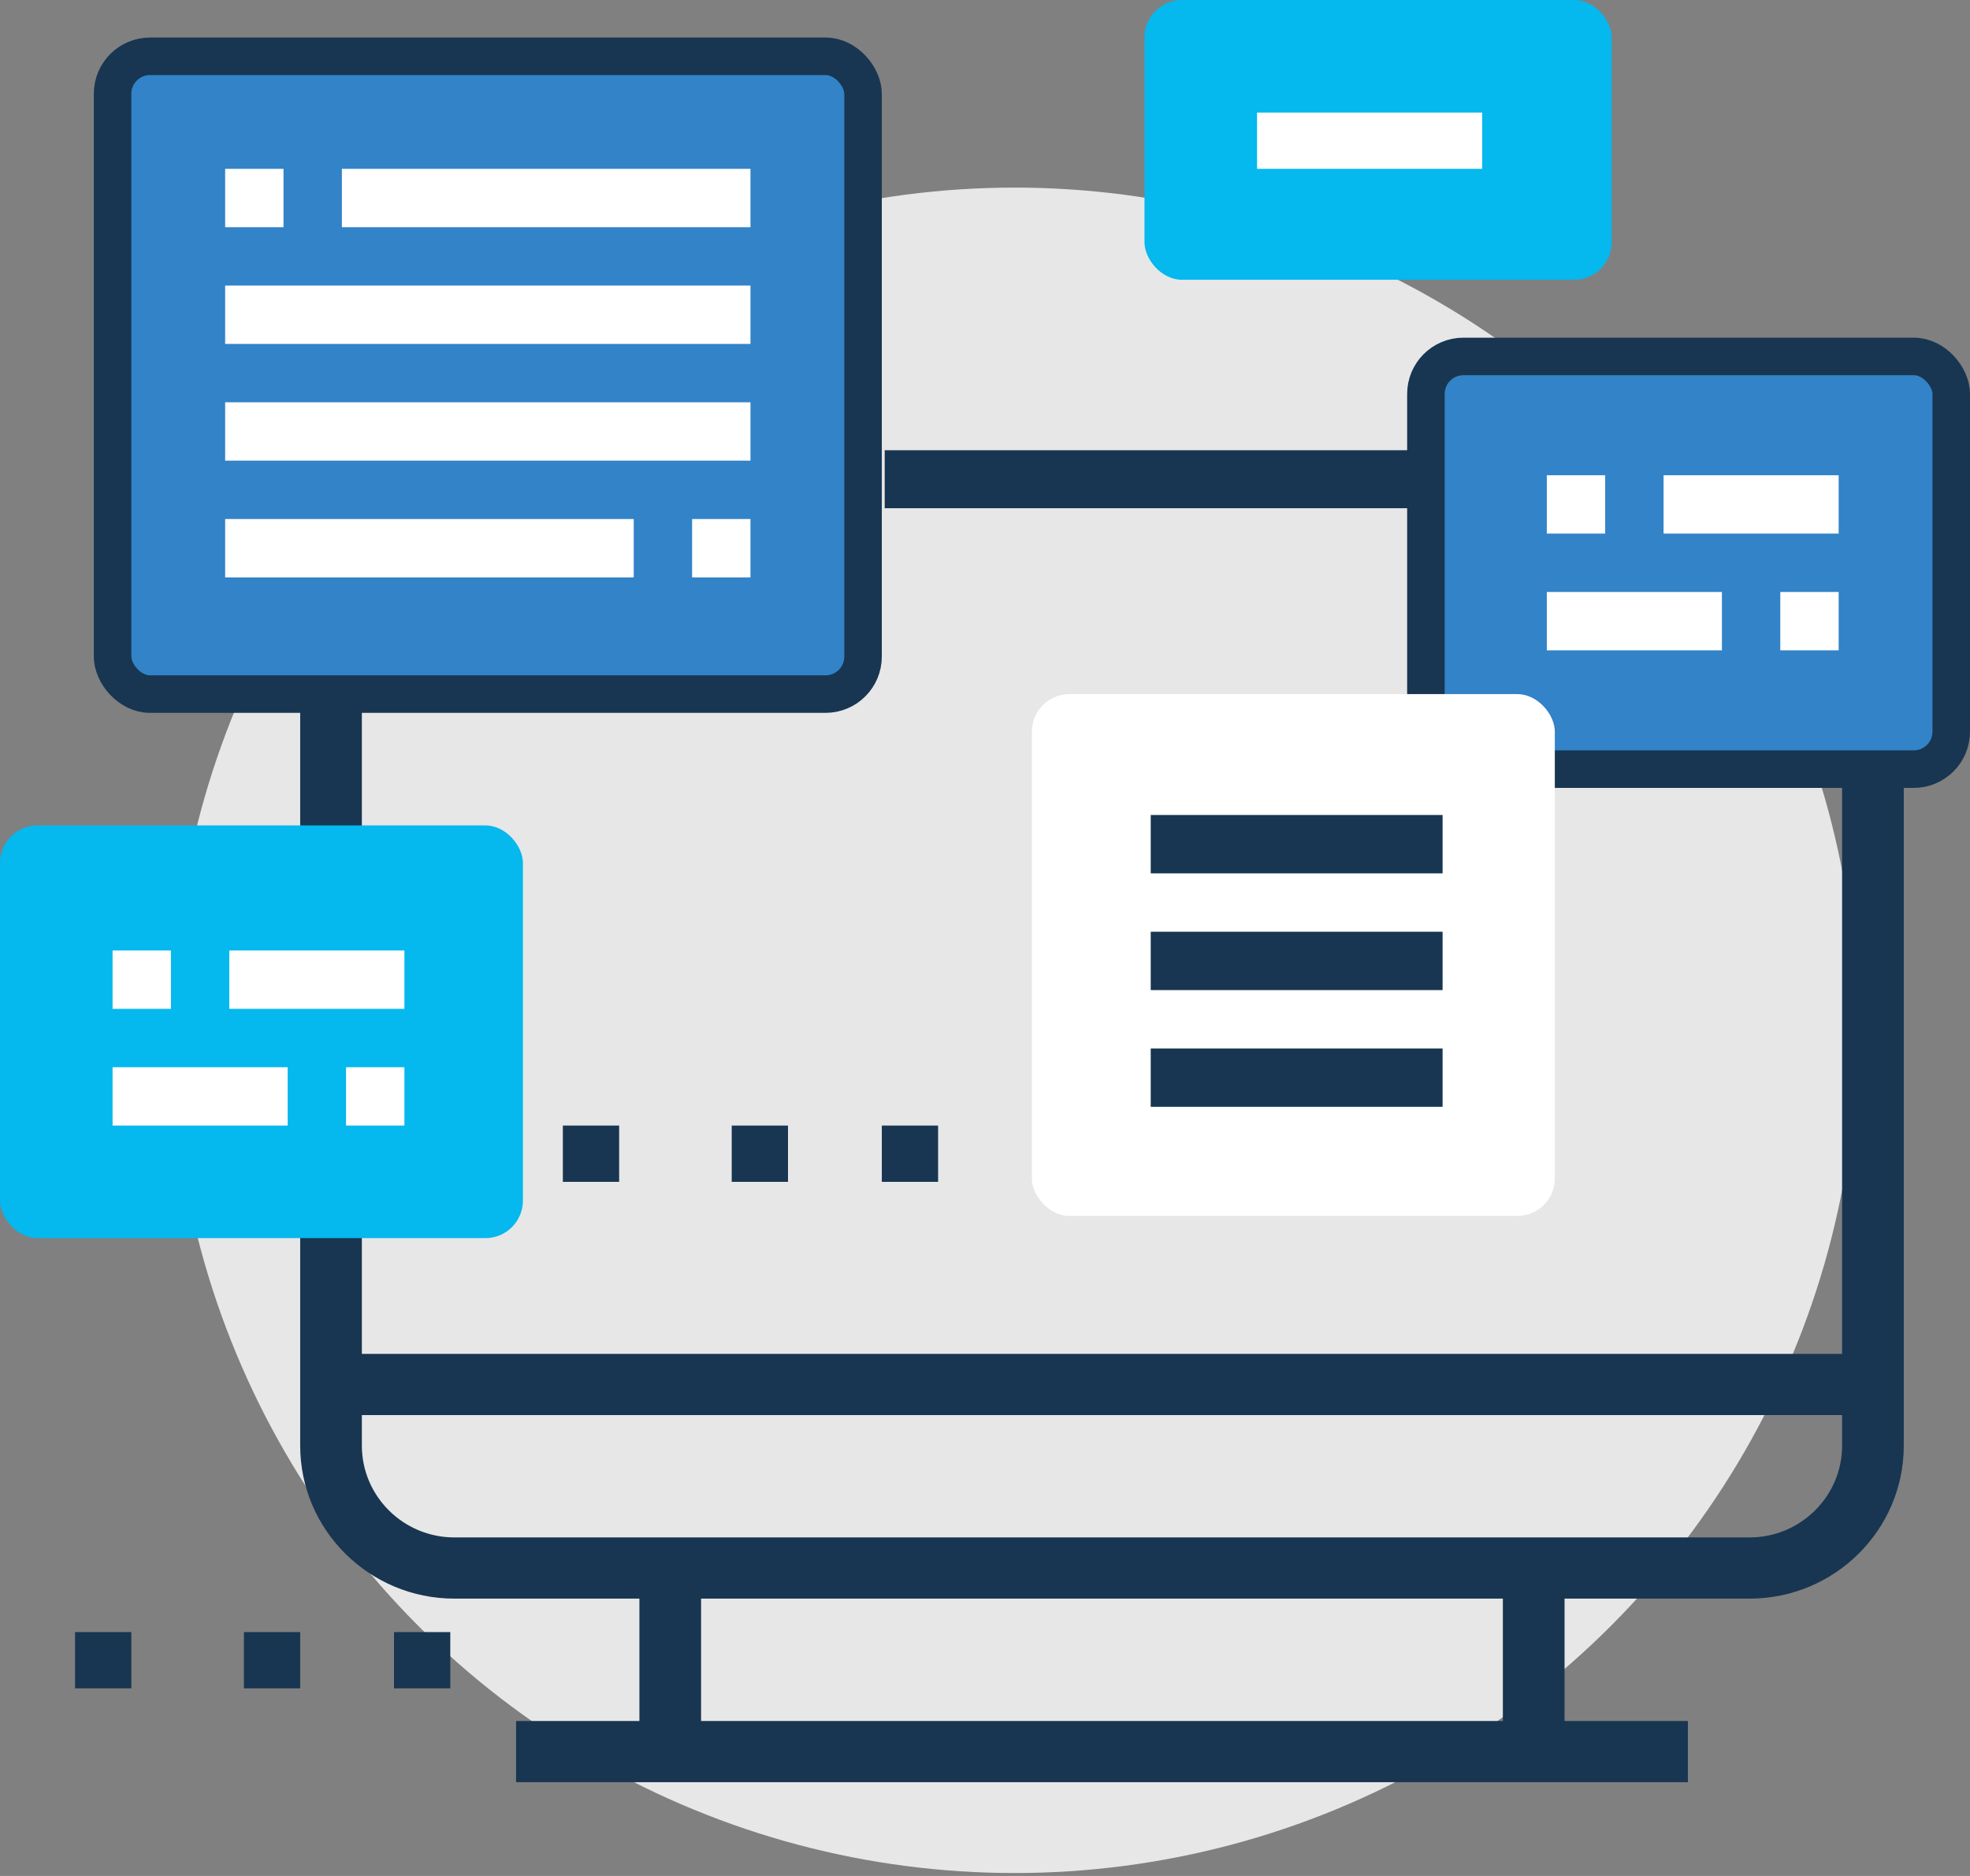 <?xml version="1.0" encoding="UTF-8"?>
<svg width="105px" height="100px" viewBox="0 0 105 100" version="1.1" xmlns="http://www.w3.org/2000/svg" xmlns:xlink="http://www.w3.org/1999/xlink">
    <rect x="0" y="0" width="105" height="100" fill="#808080" stroke="none"/>
    <!-- Generator: Sketch 50 (54983) - http://www.bohemiancoding.com/sketch -->
    <title>explore</title>
    <desc>Created with Sketch.</desc>
    <defs></defs>
    <g id="Welcome" stroke="none" stroke-width="1" fill="none" fill-rule="evenodd">
        <g id="1-index-1440" transform="translate(-823, -526)">
            <g id="explore" transform="translate(823, 526)">
                <g id="Group-14">
                    <circle id="Oval" fill="#E7E7E7" fill-rule="nonzero" cx="54.078" cy="54.922" r="44.922"></circle>
                    <rect id="Rectangle-path" fill="#183651" fill-rule="nonzero" x="47.154" y="24" width="31.154" height="3.091"></rect>
                    <path d="M98.183,39.555 L98.183,72.17 L19.287,72.17 L19.287,37.636 L16,37.636 L16,77.062 C16,81.558 19.687,85.216 24.218,85.216 L34.08,85.216 L34.08,91.739 L27.506,91.739 L27.506,95 L89.964,95 L89.964,91.739 L83.39,91.739 L83.39,85.216 L93.252,85.216 C97.783,85.216 101.47,81.558 101.47,77.062 L101.47,39.555 L98.183,39.555 Z M80.102,91.739 L37.367,91.739 L37.367,85.216 L80.102,85.216 L80.102,91.739 Z M93.252,81.954 L24.218,81.954 C21.5,81.954 19.287,79.759 19.287,77.062 L19.287,75.431 L98.183,75.431 L98.183,77.062 C98.183,79.759 95.97,81.954 93.252,81.954 Z" id="Shape" fill="#183651" fill-rule="nonzero"></path>
                    <rect id="Rectangle-3" stroke="#183651" stroke-width="2" fill="#3283C8" x="76" y="19" width="28" height="22" rx="2"></rect>
                    <rect id="Rectangle-3" stroke="#183651" stroke-width="2" fill="#3283C8" x="6" y="3" width="40" height="34" rx="2"></rect>
                    <rect id="Rectangle-path" fill="#FFFFFF" fill-rule="nonzero" x="12" y="9" width="3.111" height="3.111"></rect>
                    <rect id="Rectangle-path" fill="#FFFFFF" fill-rule="nonzero" x="18.222" y="9" width="21.778" height="3.111"></rect>
                    <rect id="Rectangle-path" fill="#FFFFFF" fill-rule="nonzero" x="36.889" y="27.667" width="3.111" height="3.111"></rect>
                    <rect id="Rectangle-path" fill="#FFFFFF" fill-rule="nonzero" x="12" y="27.667" width="21.778" height="3.111"></rect>
                    <rect id="Rectangle-path" fill="#FFFFFF" fill-rule="nonzero" x="12" y="21.444" width="28" height="3.111"></rect>
                    <rect id="Rectangle-path" fill="#FFFFFF" fill-rule="nonzero" x="12" y="15.222" width="28" height="3.111"></rect>
                    <rect id="Rectangle-path" fill="#FFFFFF" fill-rule="nonzero" x="82.444" y="25.333" width="3.111" height="3.111"></rect>
                    <rect id="Rectangle-path" fill="#FFFFFF" fill-rule="nonzero" x="88.667" y="25.333" width="9.333" height="3.111"></rect>
                    <rect id="Rectangle-path" fill="#FFFFFF" fill-rule="nonzero" x="94.889" y="31.556" width="3.111" height="3.111"></rect>
                    <rect id="Rectangle-path" fill="#FFFFFF" fill-rule="nonzero" x="82.444" y="31.556" width="9.333" height="3.111"></rect>
                    <rect id="Rectangle-3" fill="#05B8EE" x="0" y="44" width="27.871" height="22" rx="2"></rect>
                    <rect id="Rectangle-path" fill="#FFFFFF" fill-rule="nonzero" x="6" y="50.667" width="3.111" height="3.111"></rect>
                    <rect id="Rectangle-path" fill="#FFFFFF" fill-rule="nonzero" x="12.222" y="50.667" width="9.333" height="3.111"></rect>
                    <rect id="Rectangle-path" fill="#FFFFFF" fill-rule="nonzero" x="18.444" y="56.889" width="3.111" height="3.111"></rect>
                    <rect id="Rectangle-path" fill="#FFFFFF" fill-rule="nonzero" x="6" y="56.889" width="9.333" height="3.111"></rect>
                    <rect id="Rectangle-3" fill="#FFFFFF" x="55" y="37" width="27.871" height="27.818" rx="2"></rect>
                    <rect id="Rectangle-path" fill="#183651" fill-rule="nonzero" x="61.333" y="43.444" width="15.556" height="3.111"></rect>
                    <rect id="Rectangle-path" fill="#183651" fill-rule="nonzero" x="61.333" y="49.667" width="15.556" height="3.111"></rect>
                    <rect id="Rectangle-path" fill="#183651" fill-rule="nonzero" x="61.333" y="55.889" width="15.556" height="3.111"></rect>
                    <g id="Group-3" transform="translate(4, 87)" fill="#183651" fill-rule="nonzero">
                        <rect id="Rectangle-path" transform="translate(18.5, 1.5) rotate(-180) translate(-18.5, -1.5) " x="17" y="0" width="3" height="3"></rect>
                        <rect id="Rectangle-path" transform="translate(10.5, 1.5) rotate(-180) translate(-10.5, -1.5) " x="9" y="0" width="3" height="3"></rect>
                        <rect id="Rectangle-path" transform="translate(1.5, 1.5) rotate(-180) translate(-1.5, -1.5) " x="0" y="0" width="3" height="3"></rect>
                    </g>
                    <rect id="Rectangle-path" fill="#183651" fill-rule="nonzero" transform="translate(48.5, 61.5) rotate(-180) translate(-48.5, -61.5) " x="47" y="60" width="3" height="3"></rect>
                    <rect id="Rectangle-path" fill="#183651" fill-rule="nonzero" transform="translate(40.5, 61.5) rotate(-180) translate(-40.5, -61.5) " x="39" y="60" width="3" height="3"></rect>
                    <rect id="Rectangle-path" fill="#183651" fill-rule="nonzero" transform="translate(31.5, 61.5) rotate(-180) translate(-31.5, -61.5) " x="30" y="60" width="3" height="3"></rect>
                    <rect id="Rectangle-3" fill="#05B8EE" x="61" y="0" width="24.902" height="14.914" rx="2"></rect>
                    <rect id="Rectangle-path" fill="#FFFFFF" fill-rule="nonzero" x="67" y="6" width="12" height="3"></rect>
                </g>
            </g>
        </g>
    </g>
</svg>
